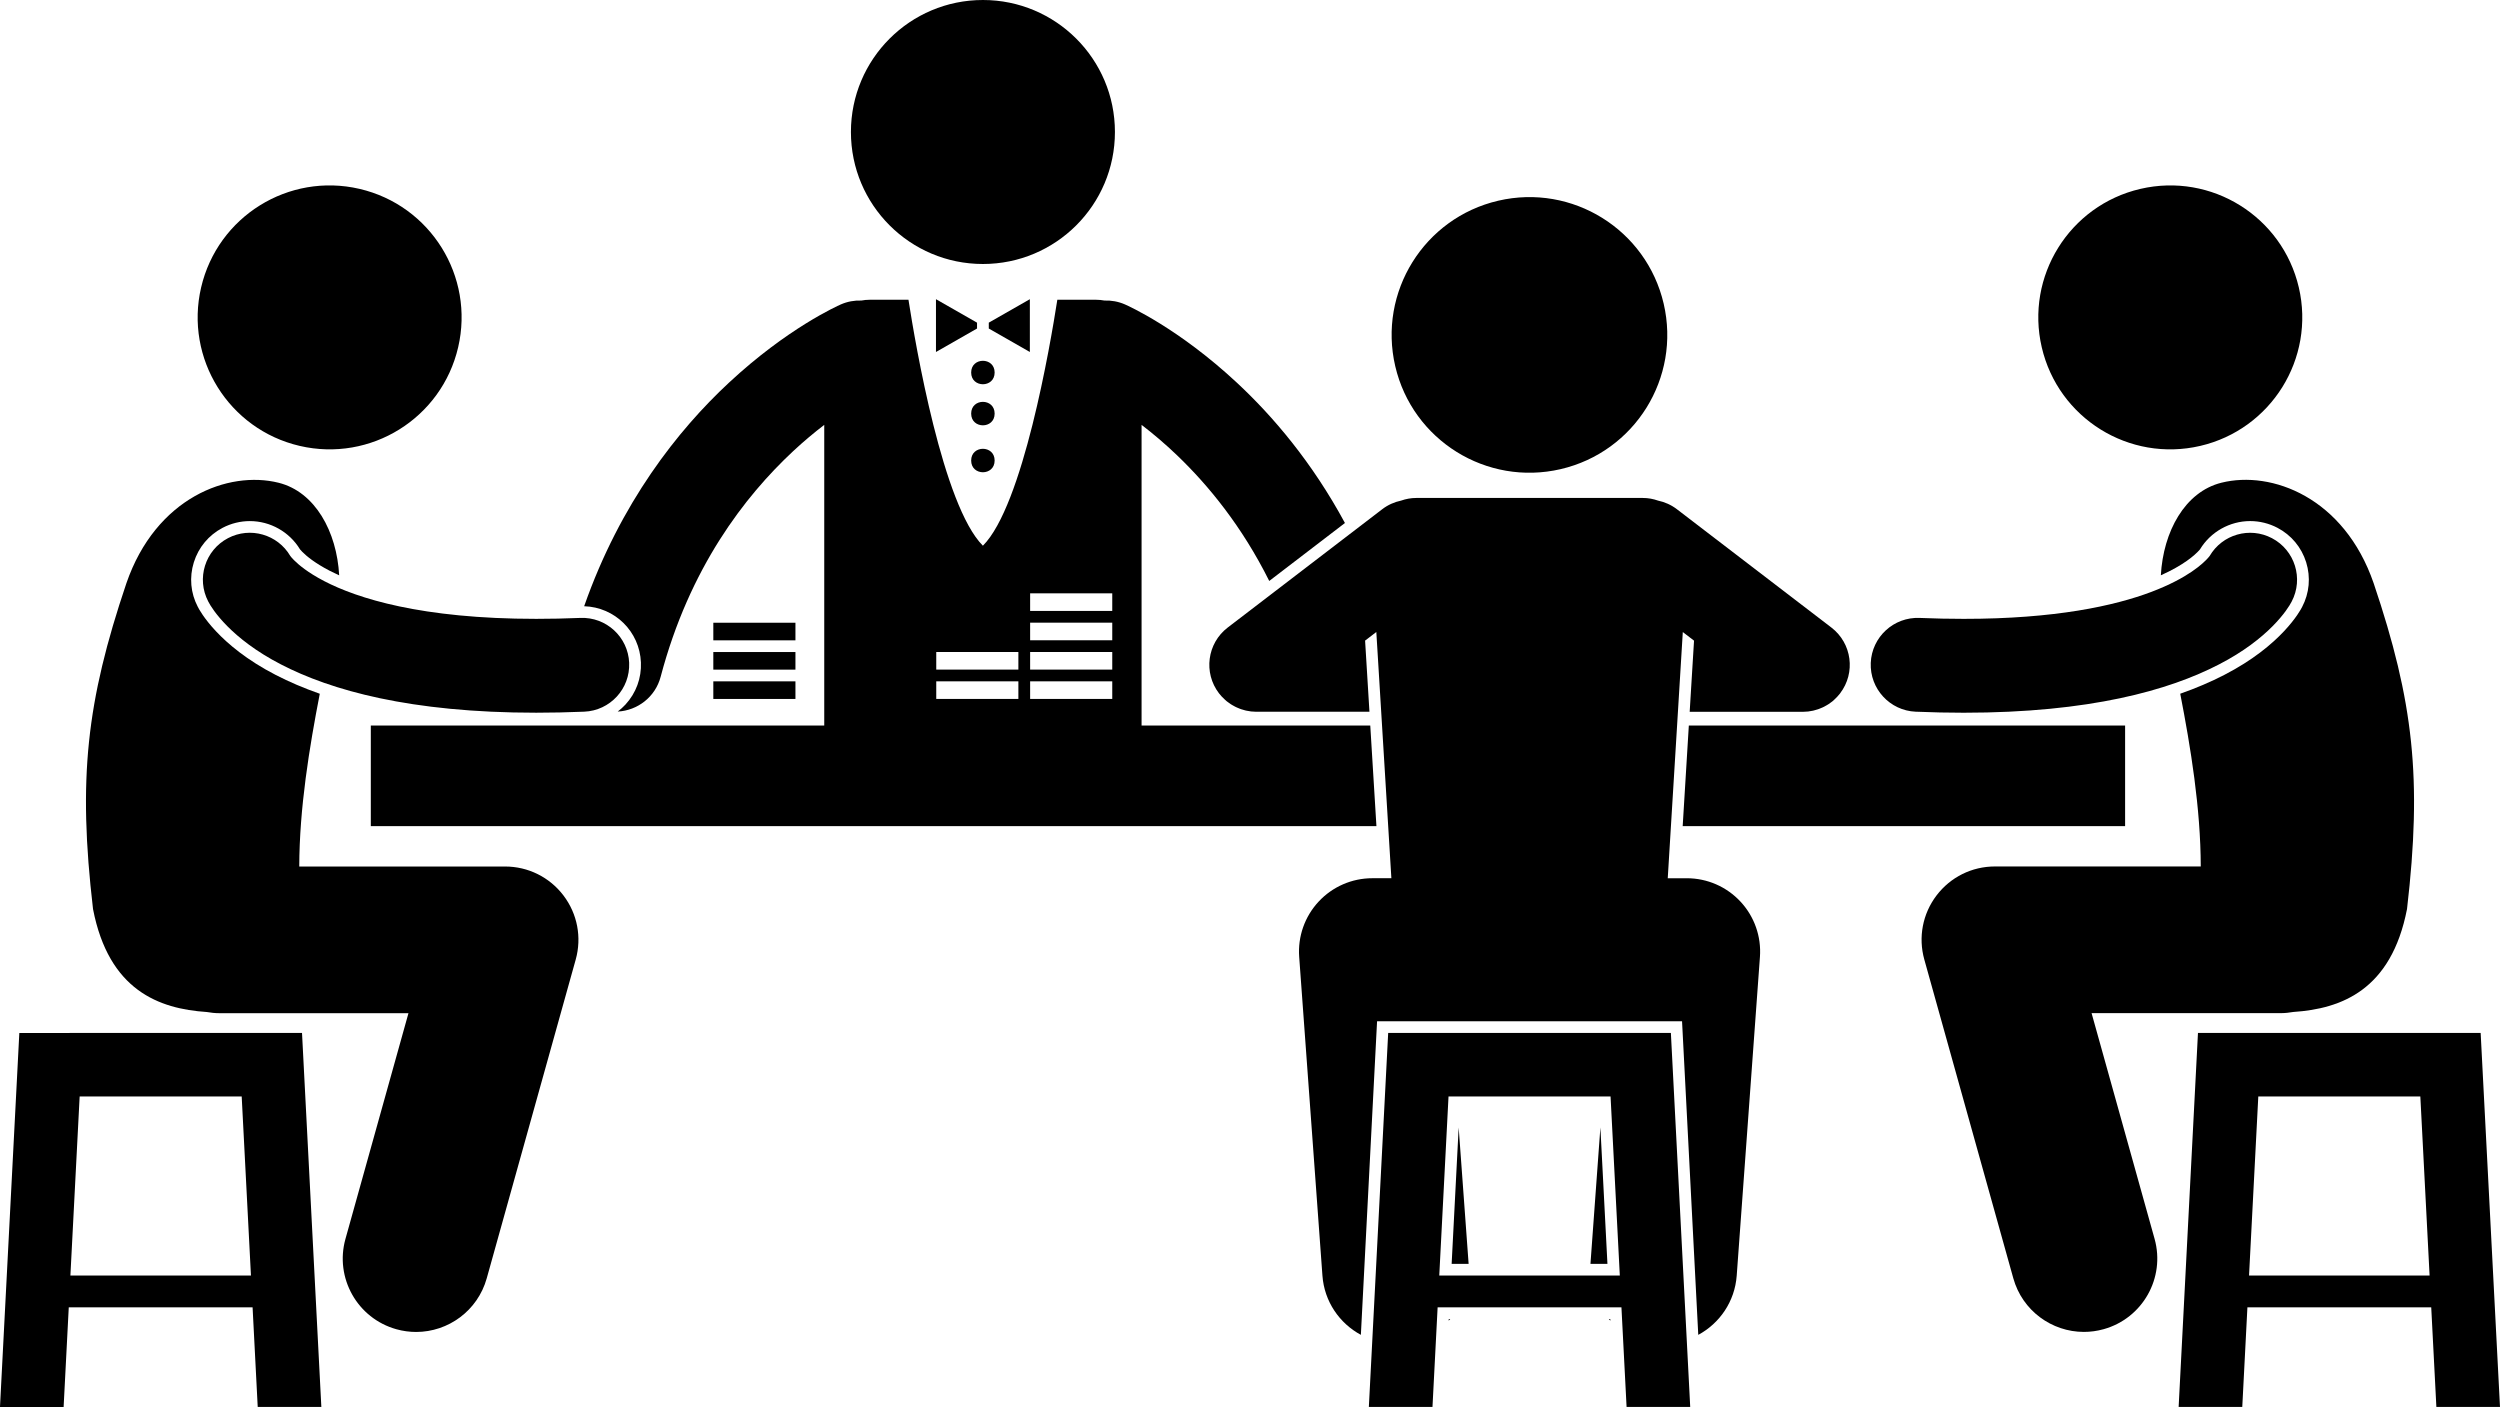 <?xml version="1.0" encoding="UTF-8" standalone="no"?>
<!-- Created with Inkscape (http://www.inkscape.org/) -->

<svg
   width="246.944mm"
   height="138.977mm"
   viewBox="0 0 246.944 138.977"
   version="1.1"
   id="svg5"
   inkscape:version="1.1.2 (0a00cf5339, 2022-02-04)"
   sodipodi:docname="gamblers.svg"
   xmlns:inkscape="http://www.inkscape.org/namespaces/inkscape"
   xmlns:sodipodi="http://sodipodi.sourceforge.net/DTD/sodipodi-0.dtd"
   xmlns="http://www.w3.org/2000/svg"
   xmlns:svg="http://www.w3.org/2000/svg">
  <sodipodi:namedview
     id="namedview7"
     pagecolor="#ffffff"
     bordercolor="#999999"
     borderopacity="1"
     inkscape:pageshadow="0"
     inkscape:pageopacity="0"
     inkscape:pagecheckerboard="0"
     inkscape:document-units="mm"
     showgrid="false"
     fit-margin-top="0"
     fit-margin-left="0"
     fit-margin-right="0"
     fit-margin-bottom="0"
     inkscape:zoom="0.64052329"
     inkscape:cx="466.80582"
     inkscape:cy="285.7039"
     inkscape:window-width="1920"
     inkscape:window-height="1011"
     inkscape:window-x="0"
     inkscape:window-y="1112"
     inkscape:window-maximized="0"
     inkscape:current-layer="layer1" />
  <defs
     id="defs2">
    <symbol
       id="u"
       overflow="visible">
      <path
         d="M 5.5,-0.328 C 5.219,-0.18 4.922,-0.07 4.609,0 4.305,0.07 3.988,0.109 3.656,0.109 c -1,0 -1.793,-0.273 -2.375,-0.828 -0.586,-0.562 -0.875,-1.316 -0.875,-2.266 0,-0.957 0.289,-1.711 0.875,-2.266 0.582,-0.562 1.375,-0.844 2.375,-0.844 0.332,0 0.648,0.039 0.953,0.109 0.312,0.074 0.609,0.184 0.891,0.328 v 1.234 C 5.219,-4.609 4.938,-4.75 4.656,-4.844 4.375,-4.937 4.082,-4.984 3.781,-4.984 c -0.555,0 -0.992,0.18 -1.312,0.531 C 2.156,-4.098 2,-3.609 2,-2.984 c 0,0.617 0.156,1.102 0.469,1.453 0.32,0.355 0.758,0.531 1.312,0.531 0.301,0 0.594,-0.047 0.875,-0.141 C 4.938,-1.234 5.219,-1.375 5.5,-1.562 Z"
         id="path264" />
    </symbol>
    <symbol
       id="e"
       overflow="visible">
      <path
         d="m 4.031,-3.266 c -0.125,-0.062 -0.25,-0.102 -0.375,-0.125 -0.125,-0.031 -0.25,-0.047 -0.375,-0.047 -0.375,0 -0.664,0.121 -0.859,0.359 -0.199,0.23 -0.297,0.562 -0.297,1 V 5e-6 h -1.438 v -4.5 h 1.438 v 0.75 c 0.188,-0.301 0.398,-0.52 0.641,-0.656 0.238,-0.133 0.523,-0.203 0.859,-0.203 0.051,0 0.102,0.008 0.156,0.016 0.051,0 0.133,0.008 0.25,0.016 z"
         id="path267" />
    </symbol>
    <symbol
       id="b"
       overflow="visible">
      <path
         d="m 5.172,-2.266 v 0.422 H 1.812 c 0.039,0.336 0.164,0.586 0.375,0.75 0.207,0.168 0.5,0.25 0.875,0.25 0.301,0 0.609,-0.039 0.922,-0.125 0.32,-0.094 0.648,-0.227 0.984,-0.406 v 1.109 c -0.344,0.125 -0.688,0.219 -1.031,0.281 -0.336,0.062 -0.672,0.094 -1.016,0.094 -0.812,0 -1.445,-0.203 -1.891,-0.609 -0.449,-0.414 -0.672,-1 -0.672,-1.75 0,-0.727 0.219,-1.301 0.656,-1.719 0.445,-0.426 1.055,-0.641 1.828,-0.641 0.707,0 1.27,0.215 1.688,0.641 0.426,0.43 0.641,0.996 0.641,1.703 z M 3.703,-2.734 c 0,-0.27 -0.086,-0.488 -0.25,-0.656 -0.156,-0.164 -0.359,-0.25 -0.609,-0.25 -0.281,0 -0.512,0.078 -0.688,0.234 -0.18,0.156 -0.289,0.383 -0.328,0.672 z"
         id="path270" />
    </symbol>
    <symbol
       id="d"
       overflow="visible">
      <path
         d="m 2.703,-2.016 c -0.305,0 -0.531,0.055 -0.688,0.156 -0.148,0.094 -0.219,0.242 -0.219,0.438 0,0.188 0.062,0.336 0.188,0.438 0.125,0.094 0.289,0.141 0.5,0.141 0.27,0 0.5,-0.094 0.688,-0.281 0.188,-0.195 0.281,-0.441 0.281,-0.734 V -2.016 Z M 4.906,-2.562 V 2e-5 H 3.453 V -0.672 C 3.254,-0.391 3.035,-0.187 2.797,-0.062 2.555,0.051 2.266,0.109 1.922,0.109 1.453,0.109 1.07,-0.023 0.781,-0.297 0.5,-0.566 0.359,-0.914 0.359,-1.344 c 0,-0.531 0.176,-0.914 0.531,-1.156 0.363,-0.25 0.938,-0.375 1.719,-0.375 h 0.844 v -0.109 c 0,-0.227 -0.094,-0.395 -0.281,-0.5 C 2.992,-3.586 2.719,-3.641 2.344,-3.641 c -0.312,0 -0.602,0.031 -0.859,0.094 -0.262,0.055 -0.508,0.141 -0.734,0.266 v -1.094 c 0.301,-0.07 0.609,-0.129 0.922,-0.172 0.312,-0.039 0.625,-0.062 0.938,-0.062 0.812,0 1.395,0.164 1.75,0.484 0.363,0.324 0.547,0.844 0.547,1.562 z"
         id="path273" />
    </symbol>
    <symbol
       id="c"
       overflow="visible">
      <path
         d="M 2.266,-5.766 V -4.5 h 1.469 v 1.031 H 2.266 v 1.906 c 0,0.211 0.039,0.352 0.125,0.422 0.082,0.074 0.242,0.109 0.484,0.109 h 0.734 v 1.031 h -1.219 c -0.574,0 -0.98,-0.113 -1.219,-0.344 -0.23,-0.238 -0.344,-0.645 -0.344,-1.219 v -1.906 H 0.109 v -1.031 h 0.719 v -1.266 z"
         id="path276" />
    </symbol>
    <symbol
       id="k"
       overflow="visible">
      <path
         d="M 3.75,-3.844 V -6.25 H 5.188 V 0 H 3.75 V -0.656 C 3.551,-0.383 3.332,-0.188 3.094,-0.062 2.852,0.051 2.578,0.109 2.266,0.109 c -0.555,0 -1.008,-0.219 -1.359,-0.656 -0.355,-0.438 -0.531,-1.004 -0.531,-1.703 0,-0.688 0.176,-1.25 0.531,-1.688 0.352,-0.445 0.805,-0.672 1.359,-0.672 0.312,0 0.586,0.062 0.828,0.188 0.238,0.125 0.457,0.32 0.656,0.578 z m -0.953,2.922 c 0.312,0 0.547,-0.109 0.703,-0.328 0.164,-0.227 0.25,-0.562 0.25,-1 0,-0.426 -0.086,-0.75 -0.25,-0.969 -0.156,-0.227 -0.391,-0.344 -0.703,-0.344 -0.305,0 -0.539,0.117 -0.703,0.344 -0.156,0.219 -0.234,0.543 -0.234,0.969 0,0.438 0.078,0.773 0.234,1 0.164,0.219 0.398,0.328 0.703,0.328 z"
         id="path279" />
    </symbol>
    <symbol
       id="j"
       overflow="visible">
      <path
         d="m 3.078,-0.922 c 0.312,0 0.547,-0.109 0.703,-0.328 0.164,-0.227 0.25,-0.562 0.25,-1 0,-0.426 -0.086,-0.75 -0.25,-0.969 C 3.625,-3.445 3.391,-3.562 3.078,-3.562 c -0.305,0 -0.539,0.117 -0.703,0.344 -0.168,0.23 -0.25,0.555 -0.25,0.969 0,0.43 0.082,0.758 0.25,0.984 0.164,0.23 0.398,0.344 0.703,0.344 z m -0.953,-2.922 c 0.195,-0.258 0.414,-0.453 0.656,-0.578 0.238,-0.125 0.516,-0.188 0.828,-0.188 0.562,0 1.02,0.227 1.375,0.672 0.352,0.438 0.531,1 0.531,1.688 0,0.699 -0.18,1.266 -0.531,1.703 -0.355,0.438 -0.812,0.656 -1.375,0.656 -0.312,0 -0.59,-0.059 -0.828,-0.172 C 2.539,-0.188 2.32,-0.383 2.125,-0.656 V -5e-5 h -1.438 v -6.25 h 1.438 z"
         id="path282" />
    </symbol>
    <symbol
       id="g"
       overflow="visible">
      <path
         d="m 0.094,-4.5 h 1.438 l 1.219,3.062 1.016,-3.062 h 1.438 l -1.891,4.922 c -0.188,0.5 -0.406,0.848 -0.656,1.047 -0.25,0.207 -0.586,0.312 -1,0.312 H 0.828 V 0.828 h 0.438 c 0.25,0 0.426,-0.043 0.531,-0.125 C 1.91,0.629 2,0.492 2.063,0.297 l 0.047,-0.125 z"
         id="path285" />
    </symbol>
    <symbol
       id="i"
       overflow="visible">
      <path
         d="M 6.141,-0.453 C 5.754,-0.266 5.352,-0.125 4.938,-0.031 4.52,0.063 4.094,0.109 3.656,0.109 c -1,0 -1.793,-0.273 -2.375,-0.828 -0.586,-0.562 -0.875,-1.316 -0.875,-2.266 0,-0.969 0.297,-1.727 0.891,-2.281 0.594,-0.551 1.406,-0.828 2.438,-0.828 0.406,0 0.789,0.039 1.156,0.109 0.363,0.074 0.707,0.184 1.031,0.328 v 1.234 c -0.336,-0.188 -0.668,-0.328 -1,-0.422 -0.336,-0.094 -0.668,-0.141 -1,-0.141 -0.617,0 -1.09,0.172 -1.422,0.516 -0.336,0.344 -0.5,0.84 -0.5,1.484 0,0.637 0.16,1.125 0.484,1.469 0.32,0.344 0.781,0.516 1.375,0.516 0.156,0 0.301,-0.008 0.438,-0.031 0.145,-0.02 0.27,-0.051 0.375,-0.094 v -1.172 H 3.734 v -1.031 h 2.406 z"
         id="path288" />
    </symbol>
    <symbol
       id="f"
       overflow="visible">
      <path
         d="M 5.203,-2.734 V 0 H 3.766 v -2.094 c 0,-0.383 -0.012,-0.648 -0.031,-0.797 C 3.723,-3.047 3.691,-3.156 3.641,-3.219 3.586,-3.313 3.516,-3.383 3.422,-3.438 3.328,-3.488 3.219,-3.516 3.094,-3.516 c -0.305,0 -0.543,0.117 -0.719,0.344 -0.168,0.23 -0.25,0.547 -0.25,0.953 V -5e-6 h -1.438 v -4.5 h 1.438 v 0.656 c 0.219,-0.258 0.445,-0.453 0.688,-0.578 0.25,-0.125 0.52,-0.188 0.812,-0.188 0.52,0 0.91,0.164 1.172,0.484 0.27,0.324 0.406,0.789 0.406,1.391 z"
         id="path291" />
    </symbol>
    <symbol
       id="t"
       overflow="visible">
      <path
         d="m 0.75,-5.984 h 1.547 v 2.188 L 4.531,-5.984 H 6.328 L 3.438,-3.156 6.625,-10e-5 H 4.688 L 2.297,-2.36 V -10e-5 H 0.75 Z"
         id="path294" />
    </symbol>
    <symbol
       id="h"
       overflow="visible">
      <path
         d="M 5.203,-2.734 V 0 H 3.766 v -2.094 c 0,-0.383 -0.012,-0.648 -0.031,-0.797 C 3.723,-3.047 3.691,-3.156 3.641,-3.219 3.586,-3.313 3.516,-3.383 3.422,-3.438 3.328,-3.488 3.219,-3.516 3.094,-3.516 c -0.305,0 -0.543,0.117 -0.719,0.344 -0.168,0.23 -0.25,0.547 -0.25,0.953 V -5e-6 h -1.438 v -6.25 h 1.438 v 2.406 c 0.219,-0.258 0.445,-0.453 0.688,-0.578 0.25,-0.125 0.52,-0.188 0.812,-0.188 0.52,0 0.91,0.164 1.172,0.484 0.27,0.324 0.406,0.789 0.406,1.391 z"
         id="path297" />
    </symbol>
    <symbol
       id="a"
       overflow="visible">
      <path
         d="m 2.828,-3.578 c -0.312,0 -0.559,0.117 -0.734,0.344 -0.168,0.23 -0.25,0.559 -0.25,0.984 0,0.438 0.082,0.773 0.25,1 0.176,0.23 0.422,0.344 0.734,0.344 0.312,0 0.551,-0.113 0.719,-0.344 0.164,-0.227 0.25,-0.562 0.25,-1 0,-0.426 -0.086,-0.754 -0.25,-0.984 C 3.379,-3.461 3.141,-3.578 2.828,-3.578 Z m 0,-1.031 c 0.77,0 1.375,0.215 1.812,0.641 0.438,0.418 0.656,0.992 0.656,1.719 0,0.742 -0.219,1.32 -0.656,1.734 -0.438,0.418 -1.043,0.625 -1.812,0.625 -0.773,0 -1.375,-0.207 -1.812,-0.625 -0.438,-0.414 -0.656,-0.992 -0.656,-1.734 0,-0.727 0.219,-1.301 0.656,-1.719 0.438,-0.426 1.039,-0.641 1.812,-0.641 z"
         id="path300" />
    </symbol>
    <symbol
       id="s"
       overflow="visible">
      <path
         d="m 0.75,-5.984 h 1.547 v 4.812 H 5.016 V 0 H 0.75 Z"
         id="path303" />
    </symbol>
    <symbol
       id="r"
       overflow="visible">
      <path
         d="m 3.641,-6.25 v 0.953 H 2.859 c -0.211,0 -0.355,0.039 -0.438,0.109 -0.074,0.074 -0.109,0.199 -0.109,0.375 V -4.5 h 1.219 v 1.031 H 2.312 V 0 H 0.875 V -3.469 H 0.156 V -4.5 h 0.719 v -0.312 c 0,-0.488 0.133,-0.848 0.406,-1.078 0.27,-0.238 0.691,-0.359 1.266,-0.359 z"
         id="path306" />
    </symbol>
    <symbol
       id="q"
       overflow="visible">
      <path
         d="m 4.859,-3.75 c 0.176,-0.281 0.391,-0.492 0.641,-0.641 0.25,-0.145 0.523,-0.219 0.828,-0.219 0.52,0 0.91,0.164 1.172,0.484 0.27,0.324 0.406,0.789 0.406,1.391 V 10e-6 h -1.438 v -2.344 -0.109 c 0.008,-0.039 0.016,-0.094 0.016,-0.156 0,-0.32 -0.047,-0.551 -0.141,-0.688 -0.094,-0.145 -0.246,-0.219 -0.453,-0.219 -0.281,0 -0.496,0.117 -0.641,0.344 -0.148,0.219 -0.227,0.543 -0.234,0.969 V -7e-5 h -1.438 v -2.344 c 0,-0.5 -0.047,-0.816 -0.141,-0.953 -0.086,-0.145 -0.234,-0.219 -0.453,-0.219 -0.273,0 -0.484,0.117 -0.641,0.344 -0.148,0.219 -0.219,0.539 -0.219,0.953 V -7e-5 h -1.438 v -4.5 h 1.438 v 0.656 c 0.176,-0.25 0.379,-0.438 0.609,-0.562 0.227,-0.133 0.477,-0.203 0.75,-0.203 0.312,0 0.586,0.078 0.828,0.234 0.238,0.148 0.422,0.355 0.547,0.625 z"
         id="path309" />
    </symbol>
    <symbol
       id="p"
       overflow="visible">
      <path
         d="M 0.75,-5.984 H 2.484 L 4.656,-1.875 V -5.984 H 6.125 V 0 H 4.391 L 2.219,-4.109 V 0 H 0.75 Z"
         id="path312" />
    </symbol>
    <symbol
       id="o"
       overflow="visible">
      <path
         d="M 0.641,-1.75 V -4.5 h 1.453 v 0.453 c 0,0.242 -0.008,0.547 -0.016,0.922 v 0.734 c 0,0.367 0.008,0.625 0.031,0.781 0.02,0.156 0.051,0.273 0.094,0.344 0.062,0.094 0.141,0.168 0.234,0.219 0.094,0.055 0.203,0.078 0.328,0.078 0.289,0 0.52,-0.113 0.688,-0.344 0.176,-0.227 0.266,-0.551 0.266,-0.969 v -2.219 h 1.438 v 4.5 h -1.438 v -0.656 c -0.211,0.273 -0.438,0.469 -0.688,0.594 -0.242,0.113 -0.508,0.172 -0.797,0.172 -0.523,0 -0.918,-0.156 -1.188,-0.469 -0.273,-0.32 -0.406,-0.785 -0.406,-1.391 z"
         id="path315" />
    </symbol>
    <symbol
       id="n"
       overflow="visible">
      <path
         d="m 0.75,-5.984 h 2.562 c 0.77,0 1.359,0.172 1.766,0.516 0.406,0.336 0.609,0.812 0.609,1.438 0,0.625 -0.203,1.109 -0.609,1.453 -0.406,0.336 -0.996,0.5 -1.766,0.5 H 2.297 V -8e-5 H 0.75 Z m 1.547,1.109 v 1.672 h 0.859 c 0.301,0 0.531,-0.07 0.688,-0.219 0.164,-0.145 0.25,-0.348 0.25,-0.609 0,-0.27 -0.086,-0.477 -0.25,-0.625 -0.156,-0.145 -0.387,-0.219 -0.688,-0.219 z"
         id="path318" />
    </symbol>
    <symbol
       id="m"
       overflow="visible">
      <path
         d="M 0.688,-4.5 H 2.125 v 4.422 c 0,0.602 -0.148,1.062 -0.438,1.375 -0.281,0.32 -0.699,0.484 -1.25,0.484 H -0.266 V 0.828 h 0.234 c 0.281,0 0.469,-0.062 0.562,-0.188 0.102,-0.117 0.156,-0.355 0.156,-0.719 z m 0,-1.75 H 2.125 v 1.172 H 0.688 Z"
         id="path321" />
    </symbol>
    <symbol
       id="l"
       overflow="visible">
      <path
         d="m 4.328,-4.359 v 1.172 C 4.129,-3.32 3.93,-3.422 3.734,-3.484 3.535,-3.547 3.332,-3.578 3.125,-3.578 c -0.406,0 -0.727,0.121 -0.953,0.359 -0.219,0.23 -0.328,0.555 -0.328,0.969 0,0.43 0.109,0.762 0.328,1 0.227,0.23 0.547,0.344 0.953,0.344 0.219,0 0.426,-0.031 0.625,-0.094 0.207,-0.07 0.398,-0.176 0.578,-0.312 v 1.188 c -0.23,0.074 -0.461,0.129 -0.688,0.172 -0.23,0.039 -0.465,0.062 -0.703,0.062 -0.812,0 -1.449,-0.203 -1.906,-0.609 -0.449,-0.414 -0.672,-1 -0.672,-1.75 0,-0.738 0.223,-1.316 0.672,-1.734 0.457,-0.414 1.094,-0.625 1.906,-0.625 0.238,0 0.473,0.023 0.703,0.062 0.227,0.043 0.457,0.105 0.688,0.188 z"
         id="path324" />
    </symbol>
  </defs>
  <g
     inkscape:label="Layer 1"
     inkscape:groupmode="layer"
     id="layer1"
     transform="translate(18.551,-72.696)">
    <g
       id="g740">
      <path
         d="m 191.362,154.299 v -9.934 h -43.095 l -0.606,9.934 z"
         id="path329"
         style="stroke-width:0.353" />
      <path
         d="m 94.211,144.365 v -29.702 c 1.098,0.842 2.297,1.845 3.54,3.039 3.069,2.949 6.38,6.984 9.07,12.38 l 7.477,-5.725 c -3.234,-5.99 -7.113,-10.55 -10.676,-13.862 -5.777,-5.377 -10.713,-7.577 -11.052,-7.729 -0.661,-0.289 -1.353,-0.408 -2.028,-0.383 -0.263,-0.048 -0.533,-0.077 -0.809,-0.077 h -3.844 c -0.701,4.513 -3.402,20.345 -7.352,24.295 -3.948,-3.948 -6.651,-19.782 -7.352,-24.295 h -3.844 c -0.277,0 -0.547,0.029 -0.809,0.077 -0.675,-0.025 -1.367,0.094 -2.027,0.383 h -0.001 c -0.339,0.153 -5.274,2.351 -11.05,7.729 -5.042,4.688 -10.725,11.87 -14.304,22.083 3.033,0.092 5.48,2.494 5.607,5.549 0.065,1.546 -0.478,3.025 -1.527,4.163 -0.237,0.256 -0.495,0.486 -0.768,0.693 1.96,-0.102 3.718,-1.439 4.244,-3.438 2.844,-10.772 8.31,-17.821 13.068,-22.266 1.083,-1.01 2.125,-1.874 3.091,-2.614 v 29.7 l -44.789,-0.001 v 9.936 h 99.332 l -0.608,-9.936 H 94.212 Z M 83.203,131.305 h 8.112 v 1.739 h -8.112 z m 0,2.898 h 8.112 v 1.739 h -8.112 z m 0,2.897 h 8.112 v 1.739 h -8.112 z m 0,2.898 h 8.112 v 1.739 h -8.112 z m -9.273,-2.898 h 8.112 v 1.739 h -8.112 z m 0,2.898 h 8.112 v 1.739 h -8.112 z"
         id="path331"
         style="stroke-width:0.353" />
      <path
         d="m 91.579,85.734 c 0,7.202 -5.837,13.039 -13.039,13.039 -7.202,0 -13.039,-5.837 -13.039,-13.039 0,-7.2 5.837,-13.038 13.039,-13.038 7.202,0 13.039,5.837 13.039,13.038"
         id="path333"
         style="stroke-width:0.353" />
      <path
         d="m 77.958,104.568 -4.056,-2.319 v 5.216 l 4.056,-2.318 z"
         id="path335"
         style="stroke-width:0.353" />
      <path
         d="m 79.119,104.568 v 0.579 l 4.057,2.318 v -5.216 z"
         id="path337"
         style="stroke-width:0.353" />
      <path
         d="m 79.697,109.493 c 0,1.545 -2.318,1.545 -2.318,0 0,-1.545 2.318,-1.545 2.318,0"
         id="path339"
         style="stroke-width:0.353" />
      <path
         d="m 79.697,113.55 c 0,1.545 -2.318,1.545 -2.318,0 0,-1.546 2.318,-1.546 2.318,0"
         id="path341"
         style="stroke-width:0.353" />
      <path
         d="m 79.697,118.186 c 0,1.545 -2.318,1.545 -2.318,0 0,-1.545 2.318,-1.545 2.318,0"
         id="path343"
         style="stroke-width:0.353" />
      <path
         d="m 16.966,91.353 c 7.011,1.633 11.371,8.64 9.738,15.65 -1.632,7.011 -8.64,11.371 -15.652,9.738 C 4.042,115.109 -0.318,108.102 1.315,101.09 2.948,94.08 9.955,89.72 16.966,91.353"
         id="path345"
         style="stroke-width:0.353" />
      <path
         d="m 0.988,132.639 c -0.711,-1.352 -0.853,-2.92 -0.393,-4.397 0.46,-1.477 1.469,-2.687 2.84,-3.408 0.828,-0.435 1.757,-0.666 2.691,-0.666 2.022,0 3.911,1.065 4.955,2.789 0.045,0.055 0.12,0.142 0.233,0.255 0.43,0.433 1.251,1.108 2.694,1.859 0.287,0.149 0.606,0.302 0.944,0.455 -0.234,-4.306 -2.367,-8.243 -5.986,-9.145 -4.947,-1.233 -12.119,1.454 -15.036,9.938 -3.944,11.691 -4.791,19.301 -3.292,32.174 1.559,8.021 6.503,9.853 11.234,10.167 0.408,0.072 0.824,0.116 1.253,0.116 v -0.001 H 21.796 l -6.223,22.294 c -1.076,3.853 1.174,7.849 5.028,8.926 0.652,0.182 1.308,0.269 1.953,0.269 3.169,0 6.078,-2.096 6.973,-5.299 l 8.789,-31.485 c 0.612,-2.192 0.168,-4.516 -1.207,-6.328 -1.375,-1.812 -3.496,-2.864 -5.77,-2.864 l -20.33,-10e-4 c 0.014,-5.767 0.995,-11.746 2.027,-17.063 -1.561,-0.55 -3.022,-1.169 -4.367,-1.866 -5.657,-2.919 -7.492,-6.34 -7.681,-6.719 z"
         id="path347"
         style="stroke-width:0.353" />
      <path
         d="m 43.597,138.174 c -0.106,-2.559 -2.266,-4.548 -4.823,-4.441 -1.531,0.063 -2.982,0.092 -4.358,0.092 -11.371,0 -17.677,-2.031 -20.945,-3.73 -1.638,-0.852 -2.536,-1.622 -2.986,-2.073 -0.208,-0.211 -0.321,-0.354 -0.361,-0.408 -1.244,-2.125 -3.952,-2.917 -6.154,-1.76 -2.266,1.189 -3.139,3.993 -1.949,6.26 0.378,0.755 2.257,3.672 7.18,6.21 4.921,2.552 12.761,4.772 25.215,4.772 1.51,0 3.09,-0.033 4.739,-0.102 2.559,-0.105 4.548,-2.264 4.441,-4.82 z"
         id="path349"
         style="stroke-width:0.353" />
      <path
         d="m 145.783,102.692 c 1.705,7.322 -2.848,14.639 -10.17,16.343 -7.321,1.705 -14.64,-2.848 -16.345,-10.168 -1.705,-7.322 2.848,-14.639 10.17,-16.345 7.322,-1.705 14.64,2.848 16.345,10.17"
         id="path351"
         style="stroke-width:0.353" />
      <path
         d="m 163.21,141.183 c 1.557,-2.033 1.171,-4.943 -0.861,-6.5 l -15.26,-11.687 c -0.569,-0.435 -1.207,-0.714 -1.866,-0.852 -0.467,-0.165 -0.969,-0.26 -1.492,-0.26 h -22.389 c -0.525,0 -1.025,0.095 -1.494,0.26 -0.657,0.138 -1.297,0.416 -1.866,0.852 l -15.262,11.687 c -2.033,1.557 -2.418,4.466 -0.861,6.5 0.174,0.227 0.369,0.427 0.573,0.612 h -0.003 c 0.058,0.052 0.114,0.107 0.175,0.157 0.04,0.033 0.084,0.062 0.125,0.092 0.09,0.069 0.182,0.136 0.277,0.2 0.054,0.035 0.107,0.066 0.161,0.098 0.09,0.054 0.182,0.106 0.277,0.153 0.052,0.026 0.106,0.052 0.16,0.077 0.102,0.047 0.207,0.09 0.314,0.131 0.047,0.018 0.094,0.036 0.142,0.051 0.12,0.04 0.241,0.074 0.365,0.106 0.037,0.01 0.074,0.021 0.112,0.029 0.141,0.032 0.284,0.055 0.429,0.073 0.022,0.003 0.044,0.008 0.066,0.011 0.167,0.018 0.336,0.029 0.508,0.029 h 9.306 0.007 0.01 1.856 l -0.43,-7.029 1.109,-0.849 1.487,24.32 h -1.881 c -2.017,0 -3.932,0.835 -5.305,2.311 -1.374,1.477 -2.066,3.448 -1.92,5.459 l 2.296,31.485 c 0.186,2.563 1.688,4.714 3.797,5.85 l 1.543,-29.877 0.058,-1.1 h 30.124 l 0.057,1.1 1.545,29.879 c 2.107,-1.136 3.609,-3.287 3.798,-5.85 l 2.294,-31.485 c 0.146,-2.012 -0.546,-3.981 -1.92,-5.459 -1.374,-1.477 -3.288,-2.311 -5.305,-2.311 h -1.881 l 1.487,-24.318 1.109,0.85 -0.43,7.029 h 11.179 c 0.172,0 0.342,-0.011 0.51,-0.029 0.018,-0.001 0.035,-0.006 0.052,-0.008 0.15,-0.018 0.299,-0.043 0.444,-0.076 0.035,-0.007 0.066,-0.018 0.099,-0.026 0.128,-0.032 0.255,-0.066 0.378,-0.109 0.044,-0.015 0.088,-0.032 0.132,-0.048 0.109,-0.04 0.218,-0.085 0.324,-0.134 0.051,-0.023 0.102,-0.048 0.153,-0.073 0.097,-0.05 0.19,-0.102 0.282,-0.157 0.052,-0.032 0.106,-0.062 0.157,-0.095 0.097,-0.063 0.189,-0.131 0.28,-0.201 0.04,-0.032 0.084,-0.059 0.124,-0.092 0.061,-0.05 0.116,-0.103 0.174,-0.156 0,0 -0.001,0 -0.003,-0.001 0.205,-0.19 0.401,-0.39 0.575,-0.617 z"
         id="path353"
         style="stroke-width:0.353" />
      <path
         d="m 51.909,139.998 h 8.112 v 1.739 H 51.909 Z"
         id="path355"
         style="stroke-width:0.353" />
      <path
         d="m 51.909,137.102 h 8.112 v 1.739 H 51.909 Z"
         id="path357"
         style="stroke-width:0.353" />
      <path
         d="m 51.909,134.205 h 8.112 v 1.739 H 51.909 Z"
         id="path359"
         style="stroke-width:0.353" />
      <path
         d="m 124.546,203.152 c 0.051,-0.054 0.105,-0.106 0.154,-0.161 h -0.146 z"
         id="path361"
         style="stroke-width:0.353" />
      <path
         d="m 124.839,197.536 h 1.677 l -0.983,-13.469 z"
         id="path363"
         style="stroke-width:0.353" />
      <path
         d="m 138.551,197.536 h 1.677 l -0.696,-13.473 z"
         id="path365"
         style="stroke-width:0.353" />
      <path
         d="m 140.364,202.99 c 0.05,0.055 0.103,0.109 0.154,0.163 l -0.008,-0.163 z"
         id="path367"
         style="stroke-width:0.353" />
      <path
         d="m 6.906,211.672 h 6.285 l -1.909,-36.943 -27.924,0.001 -1.91,36.943 h 6.285 l 0.508,-9.842 H 6.399 Z m -18.503,-12.98 0.914,-17.687 H 5.323 l 0.914,17.687 z"
         id="path369"
         style="stroke-width:0.353" />
      <path
         d="m 208.521,101.09 c 1.633,7.011 -2.727,14.019 -9.74,15.652 -7.011,1.633 -14.019,-2.727 -15.652,-9.738 -1.633,-7.01 2.727,-14.017 9.74,-15.65 7.011,-1.633 14.019,2.727 15.652,9.737"
         id="path371"
         style="stroke-width:0.353" />
      <path
         d="m 198.693,127.037 c 0.025,-0.029 0.047,-0.055 0.066,-0.077 1.045,-1.724 2.937,-2.793 4.958,-2.793 0.932,0 1.862,0.23 2.691,0.664 1.37,0.719 2.378,1.929 2.839,3.408 0.459,1.479 0.317,3.047 -0.402,4.417 -0.182,0.362 -2.023,3.787 -7.674,6.7 -1.344,0.696 -2.803,1.316 -4.363,1.865 1.032,5.315 2.013,11.296 2.027,17.063 h -20.33 c -2.275,0 -4.393,1.051 -5.77,2.864 -1.375,1.812 -1.819,4.136 -1.207,6.328 l 8.791,31.485 c 0.893,3.201 3.803,5.299 6.972,5.299 0.645,0 1.301,-0.087 1.953,-0.269 3.853,-1.075 6.105,-5.071 5.03,-8.924 l -6.223,-22.294 h 18.673 c 0.427,0 0.846,-0.044 1.253,-0.116 4.731,-0.314 9.674,-2.147 11.232,-10.167 1.498,-12.874 0.65,-20.483 -3.292,-32.174 -2.917,-8.485 -10.089,-11.172 -15.036,-9.938 -3.619,0.901 -5.752,4.838 -5.988,9.146 2.241,-1.007 3.328,-1.961 3.802,-2.485 z"
         id="path373"
         style="stroke-width:0.353" />
      <path
         d="m 170.682,142.996 c 1.65,0.068 3.227,0.102 4.739,0.102 12.455,0 20.293,-2.22 25.215,-4.772 4.922,-2.537 6.8,-5.454 7.18,-6.21 1.191,-2.267 0.317,-5.07 -1.949,-6.26 -2.201,-1.155 -4.906,-0.368 -6.15,1.753 -0.022,0.03 -0.073,0.095 -0.167,0.203 -0.474,0.526 -1.947,1.968 -5.6,3.353 -3.649,1.378 -9.497,2.662 -18.529,2.661 -1.377,0 -2.828,-0.029 -4.358,-0.092 -2.559,-0.106 -4.718,1.882 -4.825,4.441 -0.103,2.556 1.884,4.716 4.443,4.822 z m 28.925,-15.191 h 0.001 z"
         id="path375"
         style="stroke-width:0.353" />
      <path
         d="m 198.559,174.729 -1.909,36.943 h 6.285 l 0.508,-9.842 h 18.157 l 0.508,9.842 h 6.284 l -1.91,-36.943 z m 5.045,23.963 0.914,-17.687 h 16.006 l 0.914,17.687 z"
         id="path377"
         style="stroke-width:0.353" />
      <path
         d="m 118.57,174.729 -1.909,36.943 h 6.285 l 0.508,-9.842 h 18.157 l 0.508,9.842 h 6.285 l -1.91,-36.943 z m 5.046,23.963 0.914,-17.687 h 16.006 l 0.914,17.687 z"
         id="path379"
         style="stroke-width:0.353" />
    </g>
  </g>
</svg>
